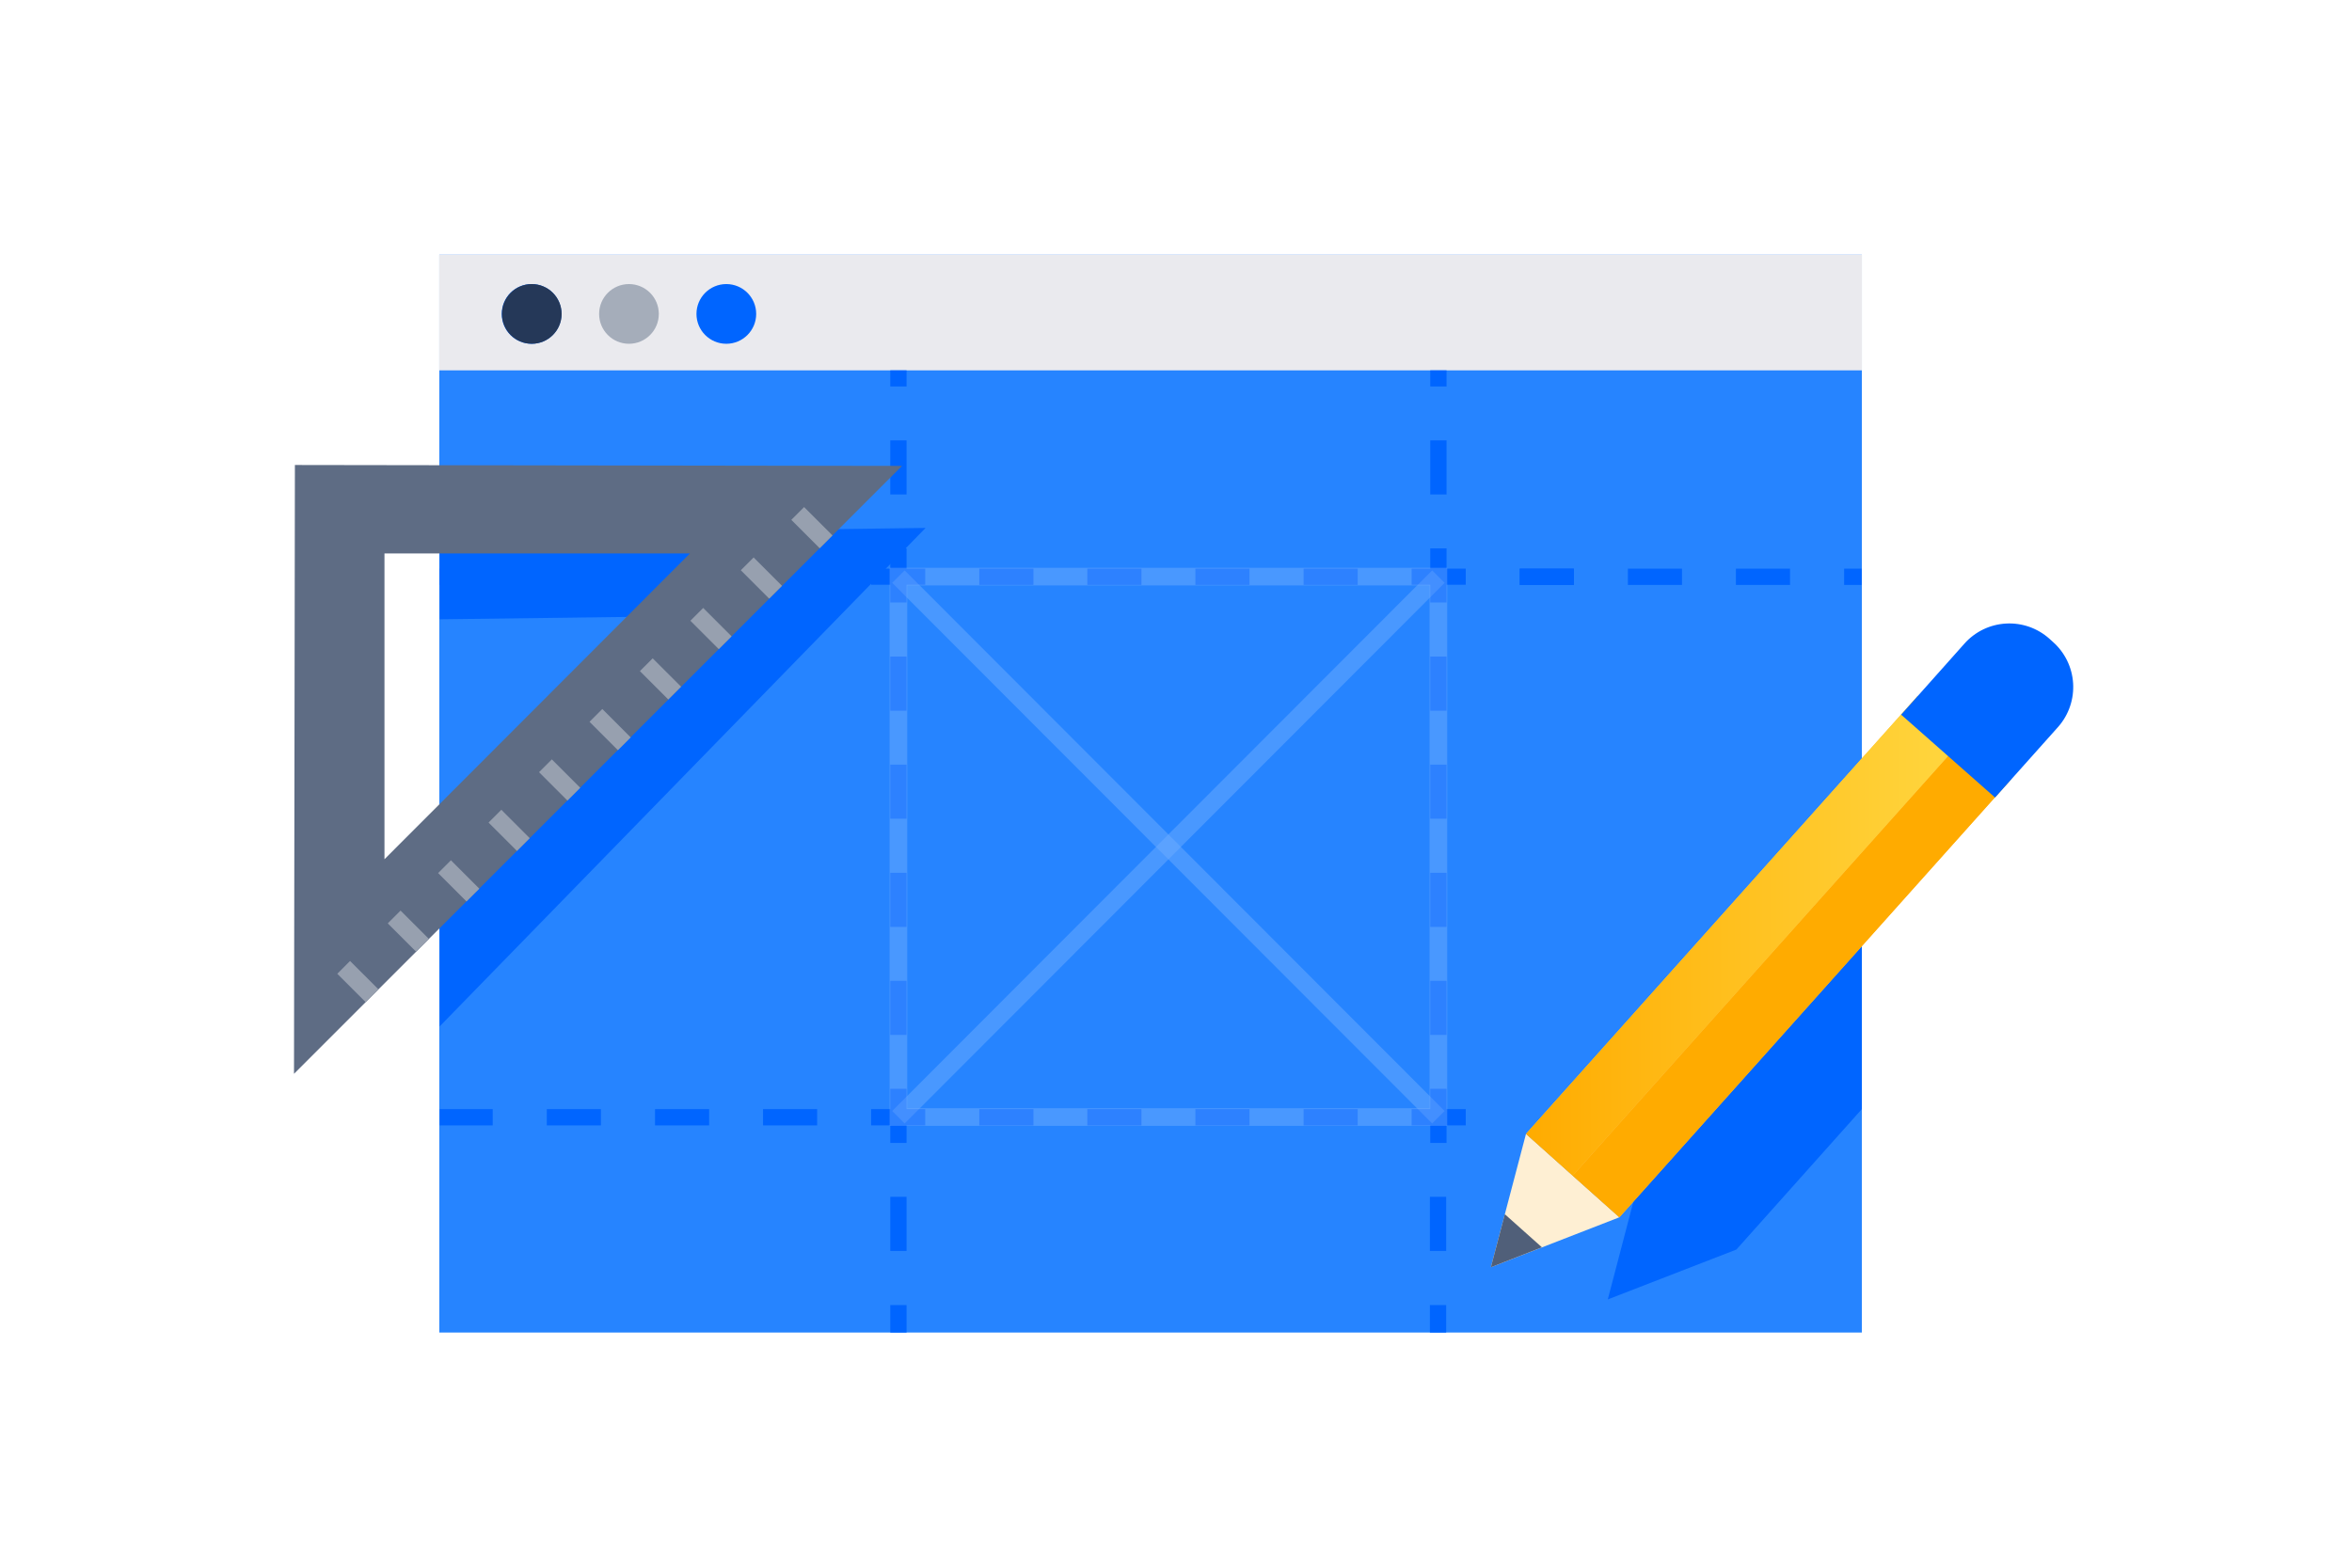 <svg xmlns="http://www.w3.org/2000/svg" width="120" height="80" viewBox="0 0 120 80" fill="none">
<g clip-path="url(#clip0)">
<path d="M94.993 13H22.414V68H94.993V13Z" fill="#2684FF"/>
<path d="M94.993 13H22.414V18.9H94.993V13Z" fill="#EAEAEE"/>
<path d="M27.123 17.543C27.964 17.543 28.646 16.861 28.646 16.02C28.646 15.178 27.964 14.496 27.123 14.496C26.281 14.496 25.599 15.178 25.599 16.02C25.599 16.861 26.281 17.543 27.123 17.543Z" fill="#0065FF"/>
<path d="M27.132 17.543C27.973 17.543 28.655 16.861 28.655 16.02C28.655 15.178 27.973 14.496 27.132 14.496C26.291 14.496 25.608 15.178 25.608 16.02C25.608 16.861 26.291 17.543 27.132 17.543Z" fill="#253858"/>
<path d="M32.09 17.543C32.931 17.543 33.613 16.861 33.613 16.02C33.613 15.178 32.931 14.496 32.09 14.496C31.249 14.496 30.567 15.178 30.567 16.02C30.567 16.861 31.249 17.543 32.09 17.543Z" fill="#A5ADBA"/>
<path d="M37.057 17.543C37.899 17.543 38.581 16.861 38.581 16.02C38.581 15.178 37.899 14.496 37.057 14.496C36.216 14.496 35.534 15.178 35.534 16.02C35.534 16.861 36.216 17.543 37.057 17.543Z" fill="#0065FF"/>
<path d="M30.659 56.598H27.898V57.429H30.659V56.598Z" fill="#0065FF"/>
<path d="M63.749 56.598H60.989V57.429H63.749V56.598Z" fill="#0065FF"/>
<path d="M25.138 56.598H22.432V57.429H25.138V56.598Z" fill="#0065FF"/>
<path d="M41.692 56.598H38.931V57.429H41.692V56.598Z" fill="#0065FF"/>
<path d="M36.18 56.598H33.42V57.429H36.18V56.598Z" fill="#0065FF"/>
<path d="M52.725 56.598H49.965V57.429H52.725V56.598Z" fill="#0065FF"/>
<path d="M58.237 56.598H55.477V57.429H58.237V56.598Z" fill="#0065FF"/>
<path d="M69.271 56.598H66.51V57.429H69.271V56.598Z" fill="#0065FF"/>
<path d="M80.294 29.019H77.534V29.849H80.294V29.019Z" fill="#0065FF"/>
<path d="M25.138 29.019H22.432V29.849H25.138V29.019Z" fill="#0065FF"/>
<path d="M30.659 29.019H27.898V29.849H30.659V29.019Z" fill="#0065FF"/>
<path d="M58.237 29.019H55.477V29.849H58.237V29.019Z" fill="#0065FF"/>
<path d="M74.783 29.018H73.804V27.984H72.973V29.018H72.022V29.84H72.973V30.745H73.804V29.84H74.783V29.018Z" fill="#0065FF"/>
<path d="M69.271 29.019H66.51V29.849H69.271V29.019Z" fill="#0065FF"/>
<path d="M41.692 29.019H38.931V29.849H41.692V29.019Z" fill="#0065FF"/>
<path d="M63.749 29.019H60.989V29.849H63.749V29.019Z" fill="#0065FF"/>
<path d="M52.725 29.019H49.965V29.849H52.725V29.019Z" fill="#0065FF"/>
<path d="M85.816 29.019H83.055V29.849H85.816V29.019Z" fill="#0065FF"/>
<path d="M94.984 29.019H94.088V29.849H94.984V29.019Z" fill="#0065FF"/>
<path d="M91.328 29.019H88.567V29.849H91.328V29.019Z" fill="#0065FF"/>
<path d="M80.304 29.019H77.543V29.849H80.304V29.019Z" fill="#0065FF"/>
<path d="M46.253 57.428H47.204V56.598H46.253V55.563H45.422V56.598H44.444V57.428H45.422V58.324H46.253V57.428Z" fill="#0065FF"/>
<path d="M46.253 61.075H45.422V63.836H46.253V61.075Z" fill="#0065FF"/>
<path d="M46.253 39.019H45.422V41.779H46.253V39.019Z" fill="#0065FF"/>
<path d="M47.204 29.018H46.253V27.984H45.422V29.018H44.444V29.84H45.422V30.745H46.253V29.84H47.204V29.018Z" fill="#0065FF"/>
<path d="M46.253 22.473H45.422V25.233H46.253V22.473Z" fill="#0065FF"/>
<path d="M46.253 50.052H45.422V52.812H46.253V50.052Z" fill="#0065FF"/>
<path d="M46.253 44.539H45.422V47.3H46.253V44.539Z" fill="#0065FF"/>
<path d="M46.253 33.506H45.422V36.267H46.253V33.506Z" fill="#0065FF"/>
<path d="M46.253 66.597H45.422V68H46.253V66.597Z" fill="#0065FF"/>
<path d="M73.785 61.075H72.954V63.836H73.785V61.075Z" fill="#0065FF"/>
<path d="M73.785 66.597H72.954V68H73.785V66.597Z" fill="#0065FF"/>
<path d="M46.253 18.899H45.422V19.721H46.253V18.899Z" fill="#0065FF"/>
<path d="M73.804 44.539H72.973V47.3H73.804V44.539Z" fill="#0065FF"/>
<path d="M73.804 50.052H72.973V52.812H73.804V50.052Z" fill="#0065FF"/>
<path d="M73.804 22.473H72.973V25.233H73.804V22.473Z" fill="#0065FF"/>
<path d="M73.804 18.899H72.973V19.721H73.804V18.899Z" fill="#0065FF"/>
<path d="M73.804 39.019H72.973V41.779H73.804V39.019Z" fill="#0065FF"/>
<path d="M73.804 33.506H72.973V36.267H73.804V33.506Z" fill="#0065FF"/>
<path d="M73.804 58.324V57.428H74.783V56.598H73.804V55.563H72.973V56.598H72.022V57.428H72.973V58.324H73.804Z" fill="#0065FF"/>
<path d="M22.432 27.265V31.604L36.799 31.419L22.432 46.155V52.378L47.222 26.941L22.432 27.265Z" fill="#0065FF"/>
<g opacity="0.5">
<path opacity="0.5" d="M45.838 57.013L73.388 29.425" stroke="#B2D4FF" stroke-width="0.9" stroke-miterlimit="10"/>
<path opacity="0.5" d="M45.838 29.425L73.388 57.013" stroke="#B2D4FF" stroke-width="0.9" stroke-miterlimit="10"/>
<path opacity="0.5" d="M73.388 29.425H45.838V57.003H73.388V29.425Z" stroke="#B2D4FF" stroke-width="0.9" stroke-miterlimit="10"/>
</g>
<path d="M94.993 56.597V47.014L83.812 59.506L82.03 66.31L88.576 63.771H88.586L94.993 56.597Z" fill="#0065FF"/>
<path d="M76.066 64.667L82.621 62.119L77.857 57.862L76.066 64.667Z" fill="#FEEFD3"/>
<path d="M76.066 64.667L78.67 63.651L76.777 61.962L76.066 64.667Z" fill="#505F79"/>
<path d="M77.857 57.862L82.621 62.119L102.61 39.766L97.846 35.51L77.857 57.862Z" fill="#FDC150"/>
<path d="M80.239 59.995L82.621 62.119L102.61 39.766L100.228 37.643L80.239 59.995Z" fill="#FFAB00"/>
<path d="M77.857 57.862L80.239 59.995L100.228 37.643L97.846 35.51L77.857 57.862Z" fill="url(#paint0_linear)"/>
<path d="M104.743 32.759L104.558 32.592C104.258 32.324 103.907 32.118 103.527 31.985C103.147 31.853 102.744 31.796 102.342 31.82C101.939 31.843 101.546 31.945 101.183 32.12C100.821 32.296 100.496 32.541 100.228 32.842L96.997 36.47L101.789 40.699L105.02 37.08C105.553 36.468 105.823 35.671 105.771 34.862C105.719 34.053 105.35 33.297 104.743 32.759Z" fill="#0065FF"/>
<path d="M15.046 23.729L15 54.797L46.022 23.775L15.046 23.729ZM19.616 43.847V28.243H35.201L19.616 43.847Z" fill="#5E6C84"/>
<path d="M31.527 38.284L32.18 37.631L30.731 36.181L30.078 36.834L31.527 38.284Z" fill="#97A0AF"/>
<path d="M28.951 40.854L29.604 40.201L28.155 38.752L27.502 39.405L28.951 40.854Z" fill="#97A0AF"/>
<path d="M26.376 43.425L27.028 42.773L25.579 41.323L24.926 41.976L26.376 43.425Z" fill="#97A0AF"/>
<path d="M23.802 46.002L24.455 45.35L23.006 43.9L22.353 44.553L23.802 46.002Z" fill="#97A0AF"/>
<path d="M21.233 48.57L21.886 47.917L20.436 46.468L19.784 47.12L21.233 48.57Z" fill="#97A0AF"/>
<path d="M18.657 51.141L19.31 50.488L17.86 49.039L17.208 49.692L18.657 51.141Z" fill="#97A0AF"/>
<path d="M41.822 27.978L42.475 27.325L41.026 25.876L40.373 26.529L41.822 27.978Z" fill="#97A0AF"/>
<path d="M39.246 30.549L39.899 29.896L38.45 28.447L37.797 29.1L39.246 30.549Z" fill="#97A0AF"/>
<path d="M36.673 33.127L37.326 32.474L35.876 31.024L35.224 31.677L36.673 33.127Z" fill="#97A0AF"/>
<path d="M34.097 35.697L34.75 35.044L33.3 33.595L32.648 34.248L34.097 35.697Z" fill="#97A0AF"/>
</g>
<defs>
<linearGradient id="paint0_linear" x1="77.857" y1="47.752" x2="100.228" y2="47.752" gradientUnits="userSpaceOnUse">
<stop stop-color="#FFAB00"/>
<stop offset="1" stop-color="#FFD740"/>
</linearGradient>
<clipPath id="clip0">
<rect width="90.768" height="55" fill="white" transform="translate(15 13)"/>
</clipPath>
</defs>
</svg>
